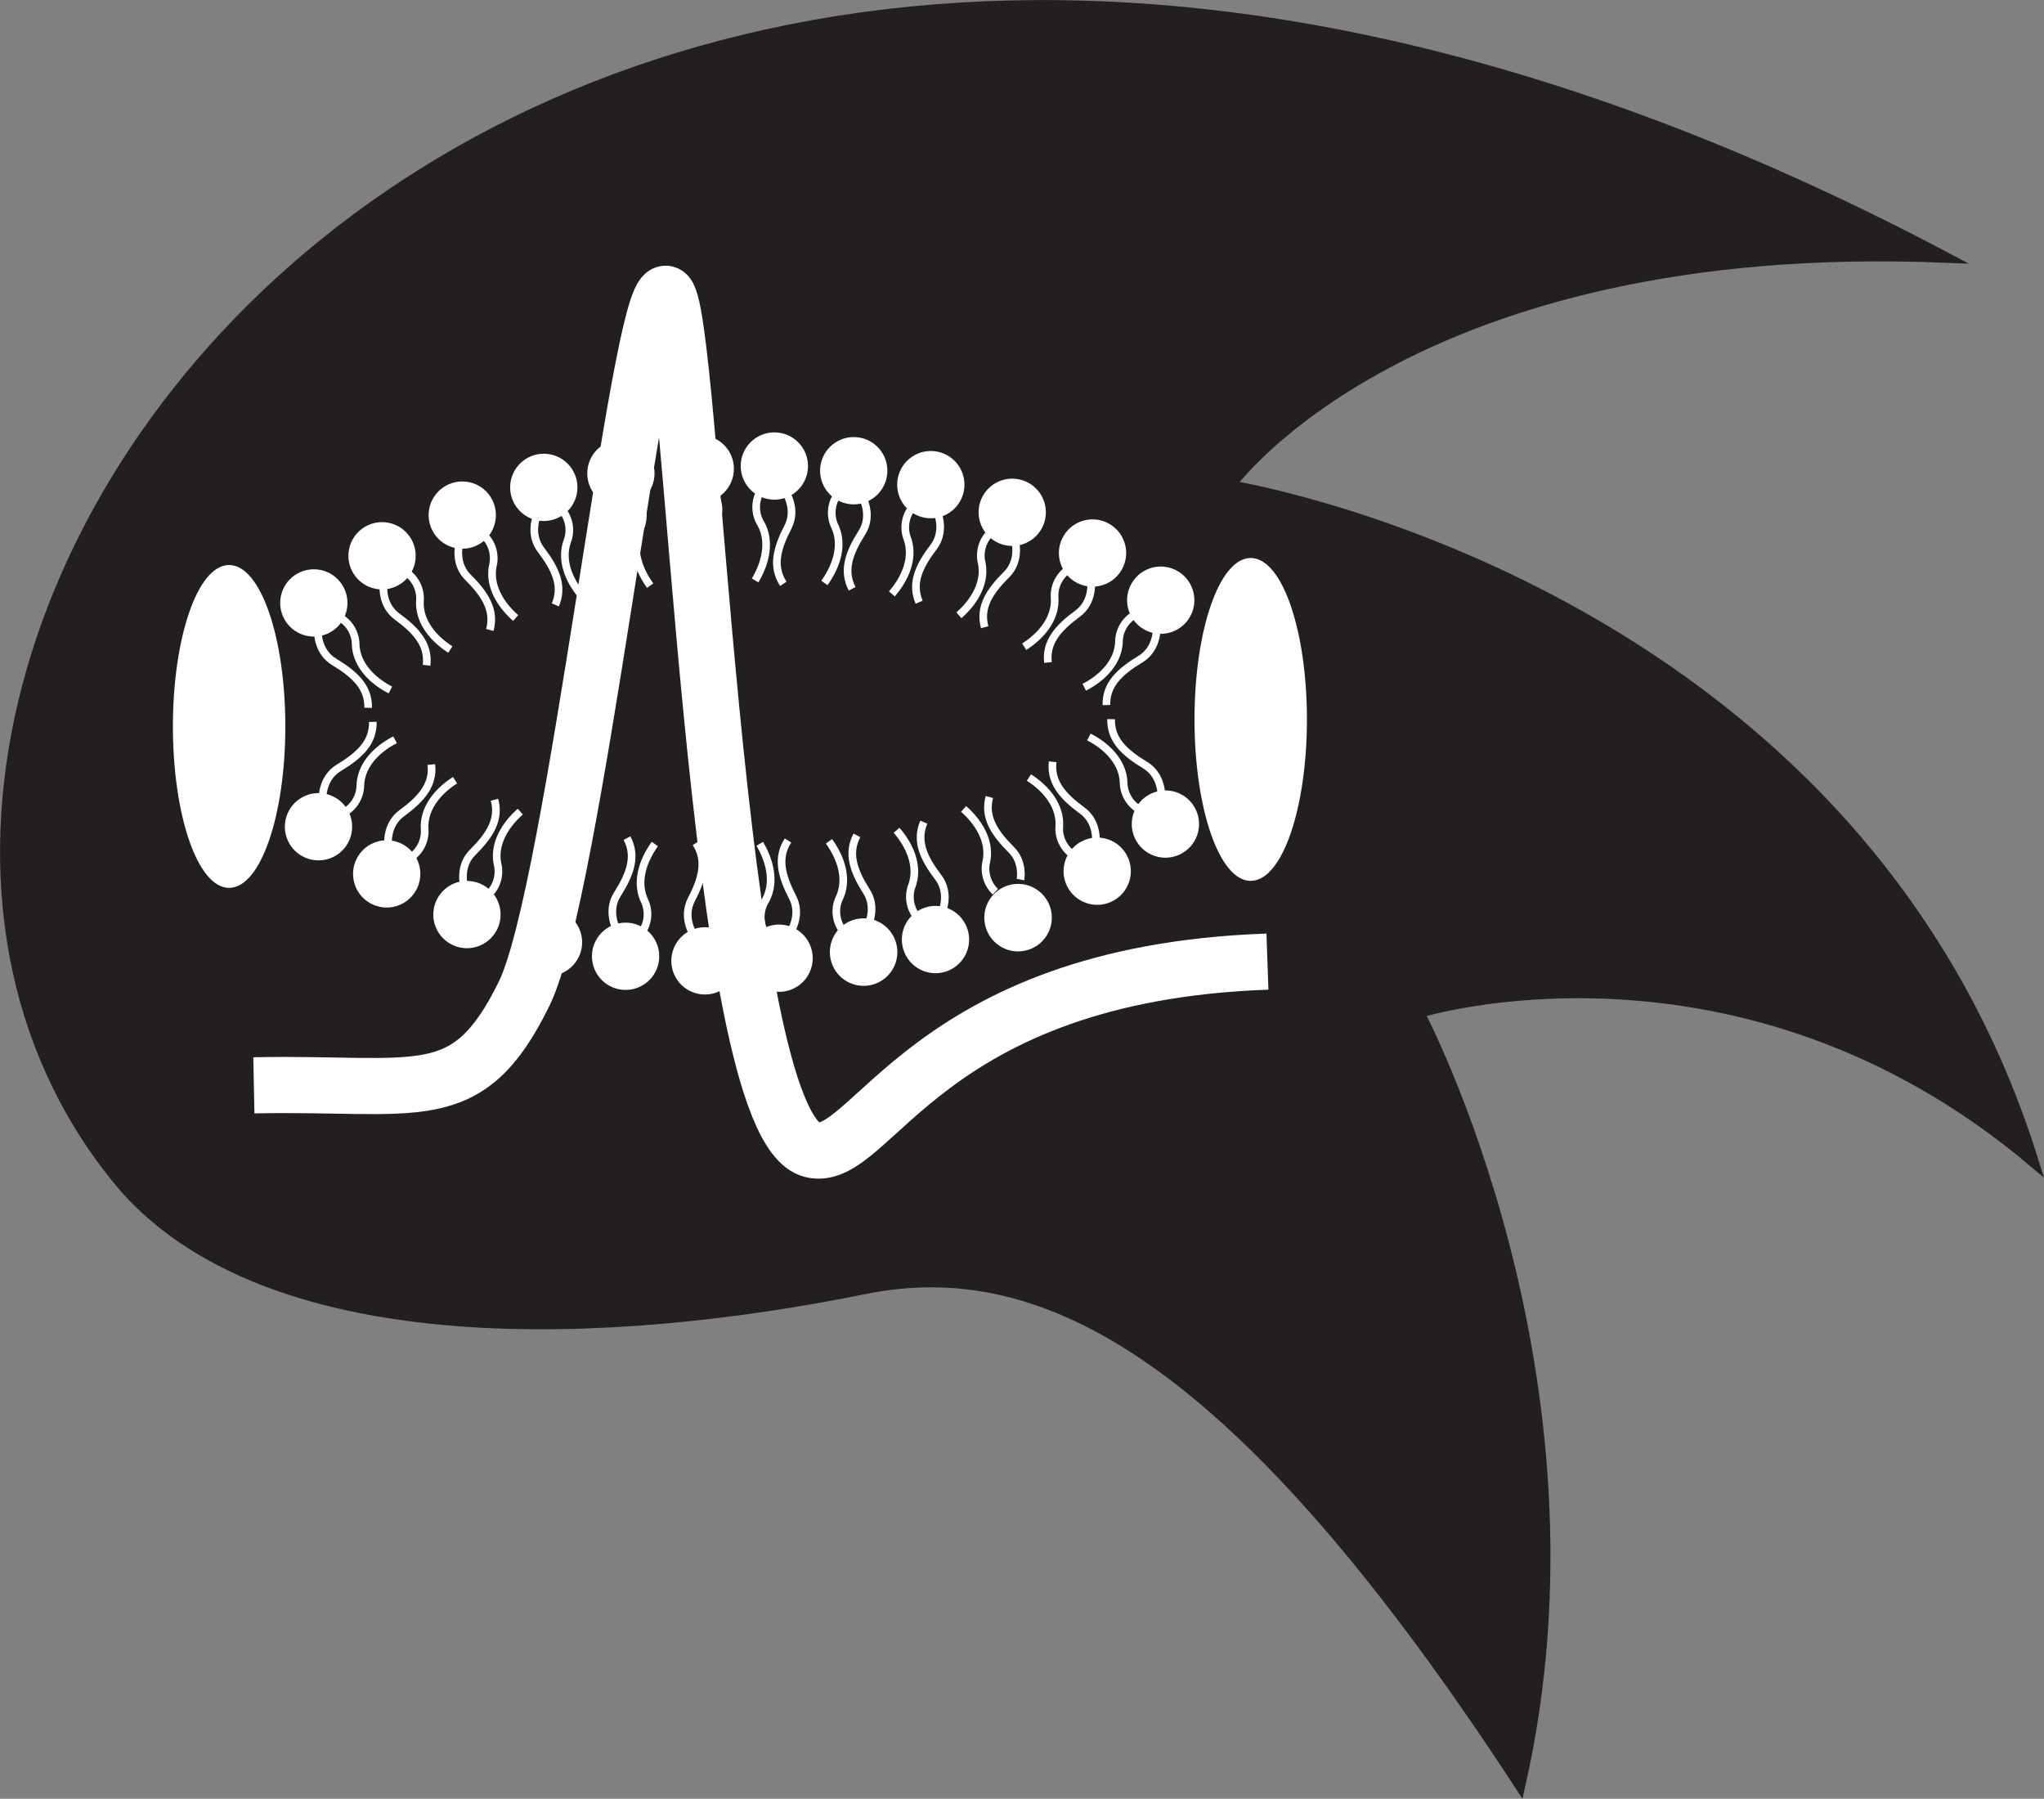 <svg id="Layer_1" data-name="Layer 1" xmlns="http://www.w3.org/2000/svg" viewBox="0 0 801.38 705.12"><rect x="0" y="0" width="801.38" height="705.12" fill="#808080" stroke="none"/><defs><style>.cls-1{fill:#231f20;stroke:#231f20;stroke-width:4px;}.cls-1,.cls-15,.cls-16,.cls-3{stroke-miterlimit:10;}.cls-10,.cls-11,.cls-12,.cls-13,.cls-14,.cls-15,.cls-2,.cls-4,.cls-5,.cls-6,.cls-7,.cls-8,.cls-9{fill:#fff;}.cls-10,.cls-11,.cls-12,.cls-13,.cls-14,.cls-15,.cls-16,.cls-2,.cls-3,.cls-4,.cls-5,.cls-6,.cls-7,.cls-8,.cls-9{stroke:#fff;}.cls-2{stroke-miterlimit:10;stroke-width:3px;}.cls-16,.cls-3{fill:none;}.cls-3{stroke-width:3px;}.cls-4{stroke-miterlimit:10;stroke-width:3px;}.cls-5{stroke-miterlimit:10;stroke-width:3px;}.cls-6{stroke-miterlimit:10;stroke-width:3px;}.cls-7{stroke-miterlimit:10;stroke-width:3px;}.cls-8{stroke-miterlimit:10;stroke-width:3px;}.cls-9{stroke-miterlimit:10;stroke-width:3px;}.cls-10{stroke-miterlimit:10;stroke-width:3px;}.cls-11{stroke-miterlimit:10;stroke-width:3px;}.cls-12{stroke-miterlimit:10;stroke-width:3px;}.cls-13{stroke-miterlimit:10.03;stroke-width:3.01px;}.cls-14{stroke-miterlimit:10.03;stroke-width:3.01px;}.cls-16{stroke-width:22px;}</style></defs><title>sonic_logo</title><path class="cls-1" d="M763.19,101c-210.56-8.69-280.78,89.3-280.78,89.3s245,39.08,315,265.38C681.85,358,556.49,397,556.49,397S632.4,540,596,700.08C485.87,531.3,409.81,491,339.14,505.29,238.61,525.64,108,531.34,49.35,466.21-124,265.15,193.36-200.79,763.19,101Z" transform="translate(0 0)"/><g id="expanded_sonophore" data-name="expanded sonophore"><g id="upper_leaflet" data-name="upper leaflet"><circle class="cls-2" cx="274.55" cy="183.77" r="11.69"/><path class="cls-3" d="M280.17,193.89A12.41,12.41,0,0,1,280,206.1c-4,6.94-2.09,15.48,2.09,22.49" transform="translate(0 0)"/><path class="cls-3" d="M269.34,195.4s-3.38,6-.16,12.21c4.43,8.56,6.21,15.58,1.83,22.32" transform="translate(0 0)"/><circle class="cls-4" cx="123.04" cy="236.35" r="11.69"/><path class="cls-3" d="M133.16,242a12.41,12.41,0,0,1,6.28,10.47c.22,8,6.37,14.27,13.62,18" transform="translate(0 0)"/><path class="cls-3" d="M124.73,249s.28,6.86,6.29,10.46c8.25,5,13.49,10,13.32,18" transform="translate(0 0)"/><circle class="cls-5" cx="149.79" cy="217.87" r="11.69"/><path class="cls-3" d="M159.35,224.41a12.44,12.44,0,0,1,5.31,11c-.51,8,5,14.78,11.91,19.2" transform="translate(0 0)"/><path class="cls-3" d="M150.32,230.64s-.34,6.87,5.31,11c7.78,5.69,12.52,11.18,11.62,19.15" transform="translate(0 0)"/><circle class="cls-6" cx="181.24" cy="201.92" r="11.69"/><path class="cls-3" d="M189.71,209.82a12.41,12.41,0,0,1,3.58,11.66c-1.72,7.85,2.75,15.38,8.88,20.78" transform="translate(0 0)"/><path class="cls-3" d="M179.85,214.59s-1.37,6.73,3.59,11.67c6.84,6.8,10.68,13,8.6,20.68" transform="translate(0 0)"/><circle class="cls-7" cx="213.2" cy="191.05" r="11.69"/><path class="cls-3" d="M220.5,200.05a12.4,12.4,0,0,1,1.95,12c-2.74,7.54.62,15.58,6,21.8" transform="translate(0 0)"/><path class="cls-3" d="M210.09,203.41s-2.28,6.48,1.95,12.06c5.84,7.67,8.82,14.29,5.69,21.65" transform="translate(0 0)"/><circle class="cls-8" cx="243.43" cy="185.57" r="11.69"/><path class="cls-3" d="M249.93,195.17a12.42,12.42,0,0,1,.92,12.18c-3.41,7.26-.73,15.58,4.07,22.22" transform="translate(0 0)"/><path class="cls-3" d="M239.26,197.65s-2.83,6.26.92,12.18c5.16,8.14,7.56,15,3.81,22.07" transform="translate(0 0)"/><circle class="cls-2" cx="303.6" cy="182.68" r="11.69"/><path class="cls-3" d="M298,192.82a12.44,12.44,0,0,0,.15,12.21c4.05,6.94,2.09,15.48-2.09,22.49" transform="translate(0 0)"/><path class="cls-3" d="M308.79,194.34s3.37,6,.16,12.21c-4.43,8.56-6.22,15.58-1.84,22.32" transform="translate(0 0)"/><circle class="cls-4" cx="455.08" cy="235.28" r="11.69" transform="translate(19.12 504.33) rotate(-59.02)"/><path class="cls-3" d="M445,240.93a12.42,12.42,0,0,0-6.29,10.47c-.21,8-6.36,14.27-13.61,18" transform="translate(0 0)"/><path class="cls-3" d="M453.39,247.92s-.27,6.87-6.28,10.47c-8.25,5-13.5,10-13.32,18" transform="translate(0 0)"/><circle class="cls-9" cx="428.34" cy="216.79" r="11.69" transform="translate(46.94 508.34) rotate(-64.24)"/><path class="cls-3" d="M418.78,223.31a12.44,12.44,0,0,0-5.3,11c.51,8-5,14.78-11.92,19.2" transform="translate(0 0)"/><path class="cls-3" d="M427.8,229.54s.35,6.86-5.3,11c-7.76,5.7-12.52,11.2-11.63,19.15" transform="translate(0 0)"/><circle class="cls-10" cx="396.86" cy="200.82" r="11.69"/><path class="cls-3" d="M388.42,208.75a12.4,12.4,0,0,0-3.58,11.68c1.72,7.84-2.75,15.37-8.88,20.77" transform="translate(0 0)"/><path class="cls-3" d="M398.25,213.51s1.37,6.74-3.59,11.68c-6.84,6.8-10.69,12.95-8.6,20.68" transform="translate(0 0)"/><circle class="cls-11" cx="364.94" cy="189.98" r="11.69"/><path class="cls-3" d="M357.62,199A12.45,12.45,0,0,0,355.67,211c2.75,7.54-.61,15.58-6,21.8" transform="translate(0 0)"/><path class="cls-3" d="M368,202.35s2.28,6.48-1.95,12.05c-5.84,7.68-8.82,14.29-5.69,21.66" transform="translate(0 0)"/><circle class="cls-12" cx="334.72" cy="184.52" r="11.69"/><path class="cls-3" d="M328.19,194.1a12.44,12.44,0,0,0-.91,12.18c3.41,7.27.72,15.58-4.07,22.23" transform="translate(0 0)"/><path class="cls-3" d="M338.86,196.57s2.84,6.26-.91,12.18c-5.17,8.15-7.53,15-3.86,22.06" transform="translate(0 0)"/></g><g id="lower_leaflet" data-name="lower leaflet"><circle class="cls-2" cx="305.45" cy="375.62" r="11.69"/><path class="cls-3" d="M299.79,365.48a12.41,12.41,0,0,1,.16-12.21c4-6.94,2.09-15.48-2.09-22.49" transform="translate(0 0)"/><path class="cls-3" d="M310.62,364s3.38-6,.16-12.2c-4.43-8.57-6.21-15.59-1.83-22.32" transform="translate(0 0)"/><circle class="cls-4" cx="456.92" cy="323.03" r="11.69" transform="translate(-101.1 281.28) rotate(-30.98)"/><path class="cls-3" d="M446.82,317.38a12.45,12.45,0,0,1-6.29-10.47c-.21-8-6.36-14.27-13.61-18" transform="translate(0 0)"/><path class="cls-3" d="M455.23,310.38s-.28-6.86-6.29-10.46c-8.25-5-13.49-10-13.32-18" transform="translate(0 0)"/><circle class="cls-5" cx="430.18" cy="341.52" r="11.69" transform="translate(-105.68 220.89) rotate(-25.76)"/><path class="cls-3" d="M420.62,335a12.42,12.42,0,0,1-5.31-11c.51-8-5-14.79-11.91-19.21" transform="translate(0 0)"/><path class="cls-3" d="M429.64,328.77s.34-6.87-5.31-11c-7.78-5.69-12.52-11.18-11.62-19.15" transform="translate(0 0)"/><circle class="cls-13" cx="399.15" cy="359.72" r="11.73"/><path class="cls-3" d="M390.25,349.55a12.44,12.44,0,0,1-3.58-11.67c1.72-7.85-2.75-15.38-8.88-20.78" transform="translate(0 0)"/><path class="cls-3" d="M400.08,344.78s1.37-6.74-3.59-11.68c-6.83-6.8-10.68-13-8.59-20.67" transform="translate(0 0)"/><circle class="cls-7" cx="366.77" cy="368.31" r="11.69"/><path class="cls-3" d="M359.46,359.32a12.41,12.41,0,0,1-1.95-12.06c2.74-7.53-.62-15.58-6-21.79" transform="translate(0 0)"/><path class="cls-3" d="M369.83,356s2.28-6.48-1.95-12.05c-5.84-7.67-8.82-14.29-5.69-21.66" transform="translate(0 0)"/><circle class="cls-14" cx="338.59" cy="373.22" r="11.73"/><path class="cls-3" d="M330,364.2a12.42,12.42,0,0,1-.92-12.18c3.41-7.27.73-15.58-4.07-22.22" transform="translate(0 0)"/><path class="cls-3" d="M340.7,361.71s2.83-6.26-.92-12.18c-5.16-8.14-7.56-15-3.81-22.07" transform="translate(0 0)"/><circle class="cls-2" cx="276.39" cy="376.66" r="11.69" transform="translate(-4.91 3.65) rotate(-0.75)"/><path class="cls-3" d="M282,366.55a12.41,12.41,0,0,0-.15-12.17c-4.05-6.94-2.09-15.48,2.09-22.5" transform="translate(0 0)"/><path class="cls-3" d="M271.17,365s-3.37-6-.16-12.21c4.43-8.56,6.22-15.58,1.84-22.32" transform="translate(0 0)"/><circle class="cls-4" cx="124.87" cy="324.08" r="11.69"/><path class="cls-3" d="M135,318.44A12.45,12.45,0,0,0,141.28,308c.21-8,6.36-14.27,13.61-18" transform="translate(0 0)"/><path class="cls-3" d="M126.57,311.45s.27-6.87,6.28-10.47c8.25-5,13.5-10,13.32-18" transform="translate(0 0)"/><circle class="cls-9" cx="151.61" cy="342.57" r="11.69"/><path class="cls-3" d="M161.18,336.05a12.42,12.42,0,0,0,5.31-11c-.51-8,5-14.79,11.92-19.2" transform="translate(0 0)"/><path class="cls-3" d="M152.16,329.83s-.35-6.86,5.3-11c7.78-5.7,12.57-11.2,11.65-19.13" transform="translate(0 0)"/><circle class="cls-10" cx="183.07" cy="358.51" r="11.69"/><path class="cls-3" d="M191.54,350.62a12.41,12.41,0,0,0,3.58-11.68c-1.72-7.84,2.75-15.38,8.88-20.78" transform="translate(0 0)"/><path class="cls-3" d="M181.69,345.85s-1.38-6.73,3.58-11.67c6.84-6.8,10.69-12.95,8.6-20.68" transform="translate(0 0)"/><circle class="cls-11" cx="215.04" cy="369.39" r="11.69" transform="translate(-184.03 522.47) rotate(-80.78)"/><path class="cls-3" d="M222.34,360.39a12.45,12.45,0,0,0,1.95-12.05c-2.75-7.54.61-15.58,6-21.8" transform="translate(0 0)"/><path class="cls-3" d="M211.92,357s-2.28-6.48,2-12.06c5.83-7.67,8.81-14.28,5.69-21.65" transform="translate(0 0)"/><circle class="cls-12" cx="245.27" cy="374.87" r="11.69" transform="translate(-146.97 591.27) rotate(-85.69)"/><path class="cls-3" d="M251.77,365.26a12.44,12.44,0,0,0,.91-12.18c-3.41-7.26-.72-15.58,4.07-22.22" transform="translate(0 0)"/><path class="cls-3" d="M241.1,362.8s-2.84-6.26.91-12.18c5.16-8.14,7.56-15,3.82-22.07" transform="translate(0 0)"/></g><g id="proteins"><ellipse class="cls-15" cx="89.83" cy="284.77" rx="21.54" ry="62.78"/><ellipse class="cls-15" cx="490.36" cy="282.02" rx="21.54" ry="62.78"/></g></g><path class="cls-16" d="M99.53,425.45c64.81-1.32,83.65,9.73,106-36C225.24,349.23,250.3,115.15,261,115.15s18.2,326.16,57.39,335.59c23.35,5.62,43.77-69.06,178.53-73.78" transform="translate(0 0)"/></svg>